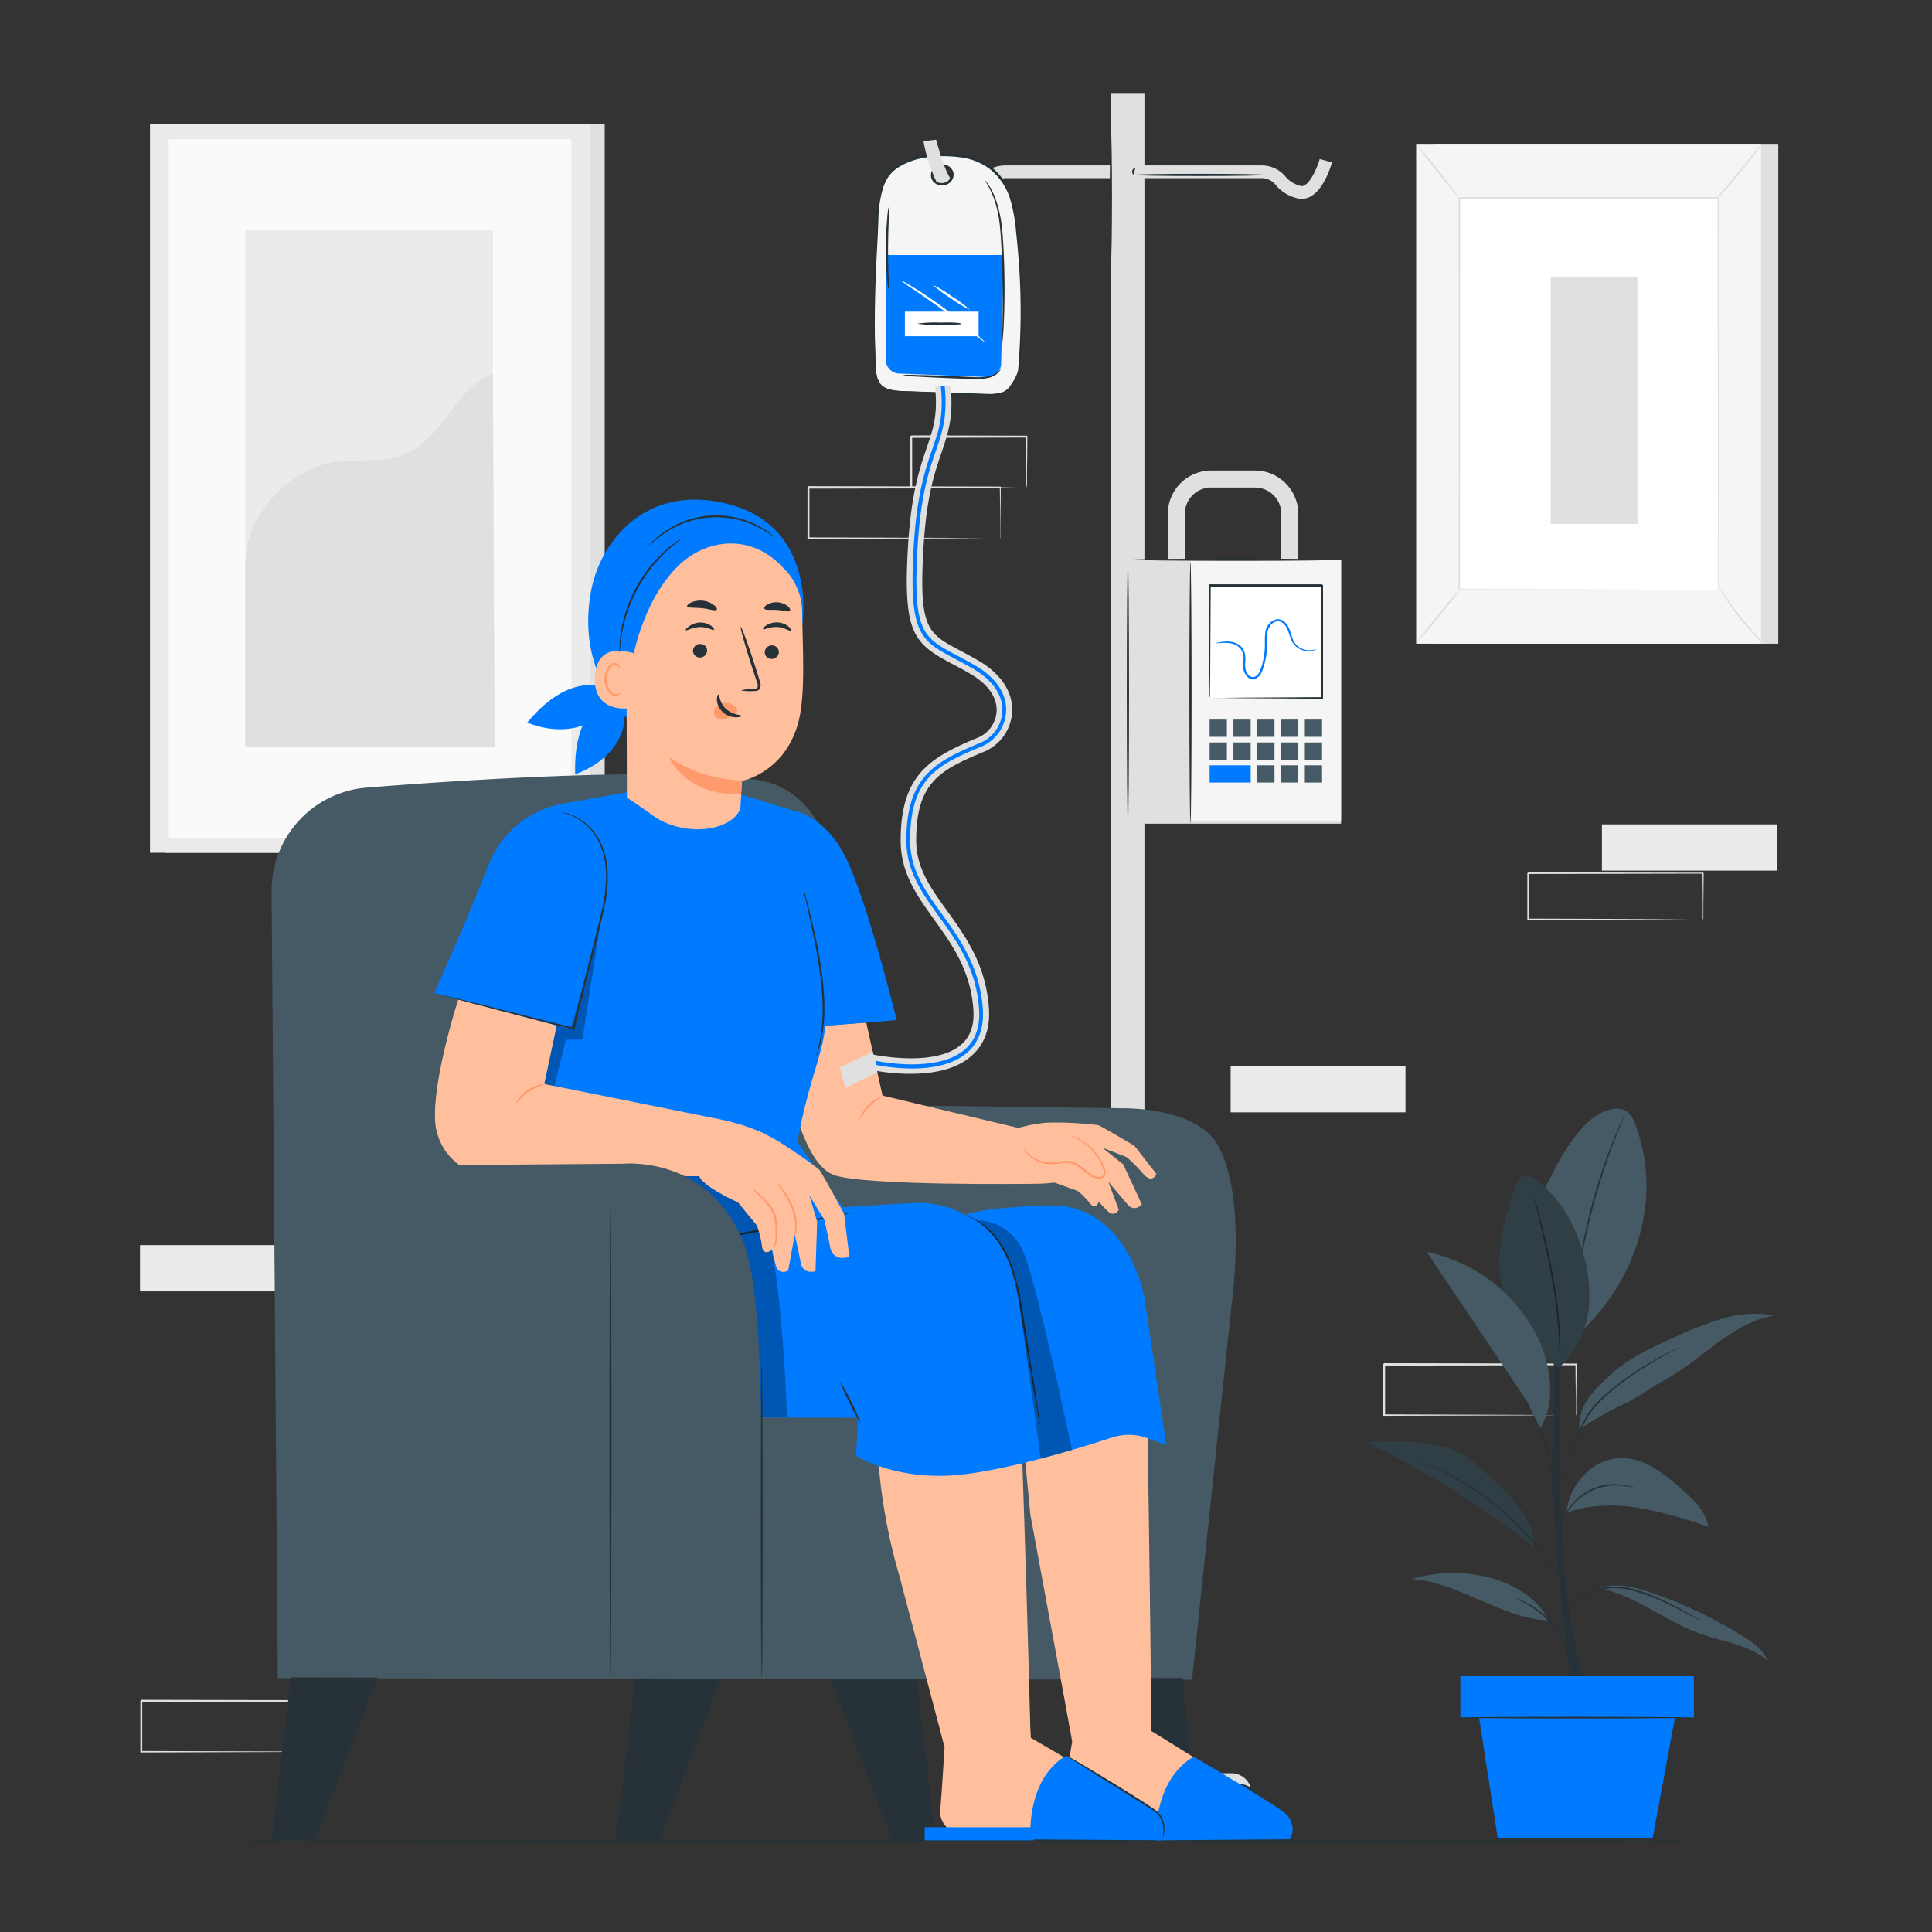 <svg xmlns="http://www.w3.org/2000/svg" viewBox="0 0 500 500"><rect x="0" y="0" width="500" height="500" fill="#333333" stroke="none"/><g id="freepik--background-complete--inject-24"><path d="M407.81,366.31a2.17,2.17,0,0,1,0-.24l0-.67c0-.62,0-1.48,0-2.59,0-2.27-.05-5.53-.08-9.64l.15.15-49.67.1.25-.25h0v6.66c0,2.19,0,4.35,0,6.46l-.25-.25,35.41.12,10.44.07,2.83,0,.74,0h.26s-.07,0-.23,0h-.71l-2.77,0-10.39.07-35.58.11h-.24v-.25c0-2.11,0-4.27,0-6.46v-6.66h0c.51-.51.14-.14.26-.25l49.67.1H408v.15c0,4.15-.07,7.44-.09,9.73,0,1.09,0,2,0,2.56,0,.26,0,.47,0,.64S407.82,366.32,407.81,366.31Z" style="fill:#e0e0e0"></path><path d="M86.17,453.44a1.35,1.35,0,0,1,0-.24c0-.18,0-.4,0-.67,0-.62,0-1.49,0-2.59,0-2.27,0-5.53-.08-9.64l.15.15-49.67.1.25-.25h0v3.34c0,1.11,0,2.22,0,3.31v6.47l-.25-.25,35.4.11,10.45.07,2.83,0h.74l.26,0h-.23l-.71,0-2.77,0-10.39.07-35.58.12h-.24v-.25q0-3.17,0-6.47v-6.65h0l.26-.26,49.67.1h.15v.16c0,4.15-.06,7.44-.08,9.73,0,1.09,0,1.94,0,2.55v.65C86.18,453.37,86.17,453.44,86.17,453.44Z" style="fill:#e0e0e0"></path><path d="M258.84,139.35s0-.09,0-.24l0-.67c0-.62,0-1.48,0-2.59,0-2.27,0-5.53-.09-9.64l.15.15-49.67.1.25-.25h0v13.12l-.25-.25,35.4.11,10.45.08,2.82,0h.74l.26,0s-.07,0-.23,0h-.7l-2.78,0-10.39.07-35.57.12h-.25v-6.71c0-1.1,0-2.21,0-3.32v-3.34h0c.51-.51.15-.14.26-.26l49.67.1H259v.16c0,4.15-.07,7.44-.09,9.73,0,1.09,0,1.94,0,2.55,0,.27,0,.48,0,.65S258.85,139.36,258.84,139.35Z" style="fill:#e0e0e0"></path><path d="M265.58,126.21a1.41,1.41,0,0,1,0-.25c0-.19,0-.42,0-.7,0-.65,0-1.52,0-2.63,0-2.31-.06-5.56-.1-9.56l.18.18-29.85.07c-.22.23.31-.31.26-.25h0v6.75c0,2.19,0,4.33,0,6.37l-.24-.24,21.35.11,6.22.07,1.68,0,.6,0a3.51,3.51,0,0,1-.54,0l-1.63,0-6.16.06-21.52.12h-.24v-.24c0-2,0-4.18,0-6.37v-6.75h0c-.06.05.48-.48.25-.26l29.85.07h.18v.19c0,4-.07,7.34-.1,9.67,0,1.09,0,2,0,2.59S265.59,126.22,265.58,126.21Z" style="fill:#e0e0e0"></path><rect x="36.24" y="322.24" width="45.25" height="11.97" style="fill:#ebebeb"></rect><rect x="318.49" y="275.9" width="45.25" height="11.97" style="fill:#ebebeb"></rect><rect x="42.62" y="32.2" width="113.88" height="188.5" style="fill:#e0e0e0"></rect><rect x="38.83" y="32.2" width="113.88" height="188.5" style="fill:#ebebeb"></rect><rect x="43.68" y="36.02" width="104.18" height="180.86" style="fill:#fafafa"></rect><rect x="63.51" y="59.52" width="64.06" height="133.86" style="fill:#ebebeb"></rect><path d="M63.51,146c-.14-12.5,11.1-24.71,23.48-26.46,5.91-.83,12.18.34,17.7-1.92,9.84-4,13-17.12,22.89-21l.45,96.75H63.51Z" style="fill:#e0e0e0"></path><rect x="370.97" y="37.23" width="89.25" height="129.36" style="fill:#e0e0e0"></rect><rect x="366.5" y="37.23" width="89.25" height="129.36" style="fill:#f5f5f5"></rect><rect x="377.59" y="51.24" width="67.07" height="101.34" style="fill:#fff"></rect><path d="M444.66,152.58s0-.17,0-.49,0-.82,0-1.44c0-1.28,0-3.14,0-5.56,0-4.86,0-11.93-.06-20.88,0-17.87-.07-43.17-.11-73l.22.22-67.06,0h0l.24-.24c0,38.23,0,73.48-.05,101.34l-.19-.19,48.82.1,13.49,0,3.54,0,1.22,0-1.18,0-3.51,0-13.44,0-48.94.1h-.19v-.19c0-27.86,0-63.11,0-101.34V51h.25l67.06,0h.23v.22c0,29.86-.08,55.21-.1,73.12,0,8.92,0,16-.06,20.83,0,2.4,0,4.25,0,5.51,0,.61,0,1.08,0,1.41S444.66,152.58,444.66,152.58Z" style="fill:#e0e0e0"></path><path d="M456,37.23a15.59,15.59,0,0,1-1.59,2.31c-1,1.39-2.51,3.27-4.19,5.31S447,48.7,445.81,50a14.92,14.92,0,0,1-2,2,17.88,17.88,0,0,1,1.7-2.22l4.3-5.22,4.29-5.21A18,18,0,0,1,456,37.23Z" style="fill:#e0e0e0"></path><path d="M445,152.25a83.39,83.39,0,0,0,11.7,14.63" style="fill:#fff"></path><path d="M456.7,166.88a12.91,12.91,0,0,1-2-1.85,63.75,63.75,0,0,1-4.41-5,62.84,62.84,0,0,1-3.88-5.4,13.16,13.16,0,0,1-1.37-2.4,18.9,18.9,0,0,1,1.65,2.21c1,1.38,2.37,3.27,4,5.29s3.15,3.78,4.28,5A19.38,19.38,0,0,1,456.7,166.88Z" style="fill:#e0e0e0"></path><path d="M366.49,166.49q5.85-7.22,11.69-14.42" style="fill:#fff"></path><path d="M378.18,152.07a90.89,90.89,0,0,1-5.66,7.36,92.83,92.83,0,0,1-6,7.06,89.93,89.93,0,0,1,5.66-7.37A86.68,86.68,0,0,1,378.18,152.07Z" style="fill:#e0e0e0"></path><path d="M366.5,37.23A79.4,79.4,0,0,1,372.18,44a77.28,77.28,0,0,1,5.29,7.09,79.49,79.49,0,0,1-5.67-6.79A83.7,83.7,0,0,1,366.5,37.23Z" style="fill:#e0e0e0"></path><rect x="401.31" y="71.82" width="22.46" height="63.77" style="fill:#e0e0e0"></rect><rect x="414.57" y="213.35" width="45.25" height="11.97" style="fill:#ebebeb"></rect><path d="M440.68,237.93a2,2,0,0,1,0-.22l0-.61c0-.56,0-1.35,0-2.36,0-2.06,0-5-.08-8.78l.14.14-45.25.09c.11-.1-.23.23.23-.23h0v12l-.23-.22,32.25.1,9.52.06,2.57,0,.67,0h.24s-.06,0-.21,0h-.64l-2.53,0-9.46.06-32.41.11h-.22v-.23c0-1.92,0-3.89,0-5.89V226h0l.23-.23,45.25.09h.14V226c0,3.78-.06,6.78-.07,8.87,0,1,0,1.77,0,2.32,0,.24,0,.44,0,.59S440.69,237.94,440.68,237.93Z" style="fill:#e0e0e0"></path></g><g id="freepik--Floor--inject-24"><path d="M477.88,476.28c0,.14-102,.26-227.87.26s-227.89-.12-227.89-.26S124.13,476,250,476,477.88,476.13,477.88,476.28Z" style="fill:#263238"></path></g><g id="freepik--Plant--inject-24"><path d="M406.94,438.43s-5.44-37.42-5-59.19,0-46.26,0-46.26h2.51s-1.7,43.21.15,69.27,6.71,36.18,6.71,36.18h-4.35" style="fill:#263238"></path><path d="M423.15,290.88a6.57,6.57,0,0,0-2.28-3.34c-1.6-1-3.68-.59-5.46,0-7.57,2.68-14.29,16.81-17.35,24.24l10.06,33.89C426.27,328.87,429.42,306.77,423.15,290.88Z" style="fill:#455a64"></path><path d="M420.28,288.91a2.12,2.12,0,0,1-.15.44l-.49,1.24c-.44,1.06-1.06,2.62-1.8,4.54-1.48,3.85-3.37,9.23-5.06,15.29s-2.83,11.65-3.55,15.72c-.36,2-.63,3.68-.8,4.82-.08.53-.16,1-.21,1.31a2.85,2.85,0,0,1-.1.45,1.46,1.46,0,0,1,0-.46c0-.35.08-.79.13-1.32.13-1.15.35-2.81.67-4.85A143.5,143.5,0,0,1,417.57,295c.77-1.91,1.43-3.45,1.92-4.5l.57-1.2A2.07,2.07,0,0,1,420.28,288.91Z" style="fill:#263238"></path><path d="M403.64,353.84c-9.42-5.21-15-15-15.5-25.77-.36-7.52,1.95-14.91,4.57-22a2.78,2.78,0,0,1,1.06-1.59,2.7,2.7,0,0,1,2.57.4c6.85,3.9,11,11.34,13.21,18.91a38.18,38.18,0,0,1,1.56,15.55,25.84,25.84,0,0,1-7.47,14.47" style="fill:#455a64"></path><path d="M403.64,353.84a2.71,2.71,0,0,1,0-.45c0-.35,0-.78,0-1.31,0-1.12-.05-2.76-.14-4.77a130.33,130.33,0,0,0-1.75-15.66c-1.05-6.07-2.31-11.51-3.25-15.44-.46-1.92-.84-3.5-1.12-4.65-.11-.52-.21-.94-.29-1.27a2.14,2.14,0,0,1-.07-.45,1.59,1.59,0,0,1,.15.43l.37,1.25c.31,1.08.74,2.66,1.24,4.62,1,3.91,2.33,9.35,3.38,15.44a113.9,113.9,0,0,1,1.63,15.71c.06,2,.06,3.67,0,4.8,0,.52,0,1-.05,1.3A1.66,1.66,0,0,1,403.64,353.84Z" style="fill:#263238"></path><g style="opacity:0.3"><path d="M403.64,353.84c-9.42-5.21-15-15-15.5-25.77-.36-7.52,1.95-14.91,4.57-22a2.78,2.78,0,0,1,1.06-1.59,2.7,2.7,0,0,1,2.57.4c6.85,3.9,11,11.34,13.21,18.91a38.18,38.18,0,0,1,1.56,15.55,25.84,25.84,0,0,1-7.47,14.47"></path></g><path d="M414.28,411.09c9.28,2,16.92,8.58,25.88,11.77,5.92,2.1,12.62,2.85,17.35,7-1.14-2.87-3.83-4.77-6.44-6.41a115.23,115.23,0,0,0-23.45-11.19c-4.21-1.46-8.78-2.67-13.08-1.48" style="fill:#455a64"></path><path d="M400.87,419.36c-11.63-.19-23.86-10.09-35.43-10.68,12.1-3.91,29.44-.71,35.43,10.68" style="fill:#455a64"></path><path d="M405.41,391.48c5.9-2.13,12.38-2.23,18.58-1.27a113.72,113.72,0,0,1,18.14,4.93c-.6-4-3.87-7.06-6.93-9.75a48,48,0,0,0-7.29-5.59,16.2,16.2,0,0,0-8.73-2.47,13.79,13.79,0,0,0-9.64,4.86,16,16,0,0,0-4.13,9.29" style="fill:#455a64"></path><path d="M381.55,378.64c-7.31-6.24-18.39-5.63-28-5.41A227.88,227.88,0,0,1,397,400.3C397.38,393.5,390.79,386.53,381.55,378.64Z" style="fill:#455a64"></path><g style="opacity:0.3"><path d="M381.55,378.64c-7.31-6.24-18.39-5.63-28-5.41A227.88,227.88,0,0,1,397,400.3C397.38,393.5,390.79,386.53,381.55,378.64Z"></path></g><path d="M408.7,370A81.85,81.85,0,0,1,420,363.48c3.85-1.75,7.44-4.53,11.16-6.55,4.82-2.61,9-6.24,13.43-9.48s9.29-6.16,14.7-7a28.77,28.77,0,0,0-13.38.77,87.35,87.35,0,0,0-12.6,4.9c-5.7,2.57-11.51,5.21-16.17,9.38s-8.89,8.29-8.39,14.53" style="fill:#455a64"></path><path d="M439.94,419.36l-.36-.16-1-.53c-.87-.46-2.13-1.15-3.71-1.95-.78-.41-1.65-.84-2.59-1.29s-1.95-.92-3-1.38a43.79,43.79,0,0,0-7.16-2.49,15.37,15.37,0,0,0-7.45-.19,20.28,20.28,0,0,0-3.16.94,16,16,0,0,0-2.55,1.31,16.44,16.44,0,0,0-3.21,2.65c-.67.72-1,1.16-1,1.14a1.33,1.33,0,0,1,.21-.34c.15-.22.38-.53.7-.91a15.06,15.06,0,0,1,3.17-2.79,16,16,0,0,1,2.58-1.38,20.35,20.35,0,0,1,3.2-1,15.51,15.51,0,0,1,7.64.15,42.51,42.51,0,0,1,7.21,2.55c1.08.48,2.09.95,3,1.42s1.8.91,2.57,1.34c1.57.83,2.81,1.56,3.66,2.07l1,.59C439.84,419.26,440,419.34,439.94,419.36Z" style="fill:#263238"></path><path d="M392.2,413.6a2.56,2.56,0,0,1,.72.21,15.88,15.88,0,0,1,1.9.82,23.07,23.07,0,0,1,9.71,9.33,18.2,18.2,0,0,1,.9,1.86,3,3,0,0,1,.24.72c-.07,0-.5-1-1.4-2.43a25.53,25.53,0,0,0-4.19-5.24,26.36,26.36,0,0,0-5.4-4C393.17,414.06,392.17,413.67,392.2,413.6Z" style="fill:#263238"></path><path d="M366.48,378.06a2.72,2.72,0,0,1,.5.15l1.39.49,2.2.81c.86.32,1.79.79,2.84,1.26a66.64,66.64,0,0,1,15.13,9.64,72.88,72.88,0,0,1,7.06,6.95,75.93,75.93,0,0,1,5,6.34c1.32,1.88,2.33,3.45,3,4.53.33.51.59.92.79,1.25a3.11,3.11,0,0,1,.26.44,2.5,2.5,0,0,1-.32-.4c-.21-.27-.5-.67-.86-1.2-.74-1.06-1.78-2.6-3.13-4.45s-3.05-4-5.06-6.26a77.13,77.13,0,0,0-7-6.89,71.06,71.06,0,0,0-15-9.69c-1-.48-2-1-2.81-1.3l-2.17-.88-1.36-.56A3.6,3.6,0,0,1,366.48,378.06Z" style="fill:#263238"></path><path d="M422.85,384.94a3.53,3.53,0,0,1-.93-.12l-1.07-.19c-.41-.08-.9-.09-1.43-.14a14.57,14.57,0,0,0-8,1.58,14.4,14.4,0,0,0-3.64,2.69,17.06,17.06,0,0,0-2.34,2.89,24.81,24.81,0,0,0-1.59,3.05,3.06,3.06,0,0,1,.23-.9,13.29,13.29,0,0,1,1.12-2.3,15.46,15.46,0,0,1,2.31-3,14.15,14.15,0,0,1,11.92-4.29c.53.07,1,.1,1.44.2l1.06.27A5,5,0,0,1,422.85,384.94Z" style="fill:#263238"></path><path d="M434.53,348.71a4.47,4.47,0,0,1-.44.27l-1.3.7c-1.13.61-2.75,1.51-4.72,2.67s-4.28,2.62-6.74,4.38a56,56,0,0,0-7.51,6.3,19.09,19.09,0,0,0-3.08,4c-.76,1.46-1.49,2.87-2.15,4.23a74.46,74.46,0,0,0-3.23,7.35,43.52,43.52,0,0,0-1.57,5.18c-.3,1.24-.41,1.94-.45,1.93a2.47,2.47,0,0,1,.05-.51c0-.34.11-.83.24-1.46a37.42,37.42,0,0,1,1.45-5.24,70.81,70.81,0,0,1,3.16-7.42c.66-1.37,1.39-2.78,2.14-4.25a19,19,0,0,1,3.14-4.08,54.4,54.4,0,0,1,7.59-6.32c2.49-1.75,4.82-3.18,6.81-4.33s3.64-2,4.79-2.55l1.34-.64A1.77,1.77,0,0,1,434.53,348.71Z" style="fill:#263238"></path><path d="M401.94,383.9a4.68,4.68,0,0,1-.23-1c-.14-.72-.31-1.62-.51-2.69a68.76,68.76,0,0,0-5.52-17.08l-1.13-2.49a5.27,5.27,0,0,1-.38-.93,3.94,3.94,0,0,1,.52.86c.31.57.74,1.4,1.26,2.43a58,58,0,0,1,5.54,17.16c.18,1.14.31,2.07.38,2.71A5.81,5.81,0,0,1,401.94,383.9Z" style="fill:#263238"></path><path d="M401.1,357.46a31.76,31.76,0,0,0-3.78-12.55A41.44,41.44,0,0,0,369.24,324l26,38.74,3.36,6.92C400.88,365.87,401.39,361.85,401.1,357.46Z" style="fill:#455a64"></path><rect x="377.94" y="433.8" width="60.44" height="10.71" style="fill:#007BFF"></rect><polygon points="382.45 442.39 387.6 475.62 427.72 475.62 433.87 442.39 382.45 442.39" style="fill:#007BFF"></polygon><path d="M438.34,444.52c0,.12-13.63.22-30.44.22s-30.45-.1-30.45-.22,13.63-.21,30.45-.21S438.34,444.41,438.34,444.52Z" style="fill:#263238"></path></g><g id="freepik--Character--inject-24"><path d="M336.92,51.45l-.48,0A10.33,10.33,0,0,1,330,47.69a4.65,4.65,0,0,0-3.5-1.58H260.26a5.83,5.83,0,0,0-4,1.59c-1.77,1.66-4.5,3.64-7.43,3.64-3.73,0-6.41-3.32-7.41-6.62l3.16-.95c.52,1.71,2.08,4.27,4.25,4.27,1.45,0,3.29-1,5.18-2.74a9.1,9.1,0,0,1,6.24-2.49h66.26a8,8,0,0,1,6,2.69,7.37,7.37,0,0,0,4.29,2.65c1.76.18,3.89-4,4.74-7l3.18.88C344.43,43,342,51.45,336.92,51.45Z" style="fill:#e0e0e0"></path><rect x="287.57" y="24.06" width="8.61" height="434.86" transform="translate(583.75 482.99) rotate(180)" style="fill:#e0e0e0"></rect><path d="M257.25,464.17h66.68a5.25,5.25,0,0,0-5.25-5.25H262.49a5.25,5.25,0,0,0-5.24,5.25Z" style="fill:#e0e0e0"></path><path d="M312.41,469a7.46,7.46,0,1,0,7.45-7.45A7.46,7.46,0,0,0,312.41,469Z" style="fill:#263238"></path><circle cx="257.83" cy="469" r="7.45" transform="translate(-71.64 47.23) rotate(-9.2)" style="fill:#263238"></circle><circle cx="290.59" cy="469.05" r="7.45" transform="translate(-75.12 55.88) rotate(-9.73)" style="fill:#263238"></circle><path d="M293.39,45.27c0-.16,7.6-.29,17-.29s17,.13,17,.29-7.61.29-17,.29S293.39,45.43,293.39,45.27Z" style="fill:#263238"></path><path d="M293.54,45.19c-.09.14-.63-.2-.54-.9s.74-.86.78-.7-.17.42-.21.79S293.65,45.08,293.54,45.19Z" style="fill:#263238"></path><path d="M287.5,67.72c-.16,0-.29-7.53-.29-16.8s.13-16.8.29-16.8.28,7.52.28,16.8S287.65,67.72,287.5,67.72Z" style="fill:#263238"></path><path d="M336,151.05H302.23V133a11.25,11.25,0,0,1,11.23-11.23h11.27A11.25,11.25,0,0,1,336,133Zm-29.33-4.4h24.93V133a6.83,6.83,0,0,0-6.83-6.83H313.46a6.83,6.83,0,0,0-6.83,6.83Z" style="fill:#e0e0e0"></path><rect x="291.91" y="144.85" width="55.16" height="68.31" transform="translate(638.97 358.02) rotate(180)" style="fill:#e0e0e0"></rect><rect x="308.09" y="144.85" width="38.97" height="67.7" transform="translate(655.16 357.4) rotate(180)" style="fill:#f5f5f5"></rect><rect x="313.04" y="151.46" width="29.11" height="29.11" style="fill:#fff"></rect><path d="M313,180.56s0-.16,0-.51,0-.89,0-1.53c0-1.4,0-3.38-.07-5.89,0-5.15-.07-12.44-.12-21.17v-.25H313l29.11,0,.29.29h0v7.83q0,3.85,0,7.52c0,4.89,0,9.5,0,13.73v.25h-.25L321,180.68l-5.88-.06-1.54,0a3.28,3.28,0,0,1-.51,0l.57,0,1.58,0,5.94-.07,21-.13-.25.25c0-4.23,0-8.84,0-13.73q0-3.66,0-7.52v-7.83h0l.28.28-29.11,0,.25-.24c-.05,8.66-.09,15.9-.12,21,0,2.52-.05,4.52-.07,5.94,0,.66,0,1.18,0,1.58A4.38,4.38,0,0,1,313,180.56Z" style="fill:#263238"></path><path d="M292.85,144.85c0-.16,12.11-.28,27-.28s27,.12,27,.28-12.1.29-27,.29S292.85,145,292.85,144.85Z" style="fill:#263238"></path><path d="M291.9,213.16c-.16,0-.29-15.18-.29-33.89s.13-33.9.29-33.9.29,15.17.29,33.9S292.06,213.16,291.9,213.16Z" style="fill:#263238"></path><path d="M308.09,213.16c-.15,0-.28-15.18-.28-33.89s.13-33.9.28-33.9.29,15.17.29,33.9S308.25,213.16,308.09,213.16Z" style="fill:#263238"></path><rect x="337.69" y="186.22" width="4.46" height="4.46" transform="translate(679.84 376.91) rotate(180)" style="fill:#455a64"></rect><rect x="331.53" y="186.22" width="4.47" height="4.46" transform="translate(667.52 376.91) rotate(180)" style="fill:#455a64"></rect><rect x="325.37" y="186.22" width="4.46" height="4.46" transform="translate(655.2 376.91) rotate(180)" style="fill:#455a64"></rect><rect x="319.21" y="186.22" width="4.46" height="4.46" transform="translate(642.88 376.91) rotate(180)" style="fill:#455a64"></rect><rect x="313.04" y="186.22" width="4.46" height="4.46" transform="translate(630.55 376.91) rotate(180)" style="fill:#455a64"></rect><rect x="337.69" y="192.14" width="4.46" height="4.46" transform="translate(679.84 388.75) rotate(180)" style="fill:#455a64"></rect><rect x="331.53" y="192.14" width="4.47" height="4.46" transform="translate(667.52 388.75) rotate(180)" style="fill:#455a64"></rect><rect x="325.37" y="192.14" width="4.46" height="4.46" transform="translate(655.2 388.75) rotate(180)" style="fill:#455a64"></rect><rect x="319.21" y="192.14" width="4.46" height="4.46" transform="translate(642.88 388.75) rotate(180)" style="fill:#455a64"></rect><rect x="313.04" y="192.14" width="4.46" height="4.46" transform="translate(630.55 388.75) rotate(180)" style="fill:#455a64"></rect><rect x="337.69" y="198.06" width="4.46" height="4.46" transform="translate(679.84 400.58) rotate(180)" style="fill:#455a64"></rect><rect x="331.53" y="198.06" width="4.47" height="4.46" transform="translate(667.52 400.58) rotate(180)" style="fill:#455a64"></rect><rect x="325.37" y="198.06" width="4.46" height="4.46" transform="translate(655.2 400.58) rotate(180)" style="fill:#455a64"></rect><rect x="313.04" y="198.06" width="10.63" height="4.46" transform="translate(636.72 400.58) rotate(180)" style="fill:#007BFF"></rect><path d="M314.5,166.49a1.55,1.55,0,0,1,.48-.14c.32-.07.78-.17,1.4-.25a7.76,7.76,0,0,1,2.26,0,4.66,4.66,0,0,1,2.69,1.36,3.5,3.5,0,0,1,.83,1.61,7.59,7.59,0,0,1,.13,1.91,11.39,11.39,0,0,0,0,1.94,3.52,3.52,0,0,0,.81,1.76,1.47,1.47,0,0,0,1.72.42,3,3,0,0,0,1.31-1.59,19.28,19.28,0,0,0,1.11-4.65c.22-1.64,0-3.24.19-4.88a4,4,0,0,1,2.73-3.67,2.54,2.54,0,0,1,2.19.55,4.65,4.65,0,0,1,1.24,1.69c.53,1.23.71,2.42,1.21,3.35a4.32,4.32,0,0,0,2,1.92,5,5,0,0,0,2.1.47,6.9,6.9,0,0,0,1.84-.33,1.5,1.5,0,0,1-.43.24,4,4,0,0,1-1.4.31,4.86,4.86,0,0,1-2.24-.4,4.61,4.61,0,0,1-2.24-2c-.56-1-.78-2.22-1.29-3.35a4.35,4.35,0,0,0-1.12-1.5,2,2,0,0,0-1.76-.43,2.86,2.86,0,0,0-1.6,1.18,4.51,4.51,0,0,0-.7,2.05c-.15,1.5.06,3.18-.17,4.87a19,19,0,0,1-1.17,4.81,3.45,3.45,0,0,1-1.6,1.87,2,2,0,0,1-2.32-.56,3.86,3.86,0,0,1-.92-2,10.75,10.75,0,0,1,0-2,4.25,4.25,0,0,0-.79-3.23,4.42,4.42,0,0,0-2.45-1.32,8.83,8.83,0,0,0-2.18-.1C315.19,166.42,314.51,166.53,314.5,166.49Z" style="fill:#007BFF"></path><path d="M226.71,95.5a6.42,6.42,0,0,0,1.2,3.93c1.34,1.53,3.77,1.73,5.92,1.81l21.31.79c2.11.08,4.52,0,5.91-1.4,1-1,2.62-3.73,2.74-5.11A179,179,0,0,0,263,57.78c-.44-3.74-1.15-7.56-3.33-10.74s-4.94-5.53-10.29-6.6c-10-1.49-18.37,1.25-20.56,6.63-1.95,4.76-1.64,9.22-1.91,14.3A283.71,283.71,0,0,0,226.71,95.5Zm14.78-51.9a2.45,2.45,0,0,1,2.26-.94h0a2.76,2.76,0,0,1,2.67,2,2.53,2.53,0,0,1-1.51,2.81,3,3,0,0,1-3.34-.69A2.67,2.67,0,0,1,241.49,43.6Z" style="fill:#f5f5f5"></path><path d="M226.71,95.5a6.42,6.42,0,0,0,1.2,3.93c1.34,1.53,3.77,1.73,5.92,1.81l21.31.79c2.11.08,4.52,0,5.91-1.4,1-1,2.62-3.73,2.74-5.11A179,179,0,0,0,263,57.78c-.44-3.74-1.15-7.56-3.33-10.74s-4.94-5.53-10.29-6.6c-10-1.49-18.37,1.25-20.56,6.63-1.95,4.76-1.64,9.22-1.91,14.3A283.71,283.71,0,0,0,226.71,95.5Zm14.78-51.9a2.45,2.45,0,0,1,2.26-.94h0a2.76,2.76,0,0,1,2.67,2,2.53,2.53,0,0,1-1.51,2.81,3,3,0,0,1-3.34-.69A2.67,2.67,0,0,1,241.49,43.6Z" style="fill:none"></path><path d="M241.49,43.6s-.06.23-.17.63a2.81,2.81,0,0,0,0,1.64,2.33,2.33,0,0,0,1.78,1.44,2.55,2.55,0,0,0,2.61-.85,2,2,0,0,0,.08-2.55,2.72,2.72,0,0,0-2-1h-.05a2.67,2.67,0,0,0-1.67.35c-.37.21-.5.42-.54.4s0-.29.41-.59a2.6,2.6,0,0,1,1.9-.55h-.05a3.07,3.07,0,0,1,2.44,1.13,2.43,2.43,0,0,1,.56,1.57,2.7,2.7,0,0,1-.6,1.66,3.05,3.05,0,0,1-3.18,1,2.7,2.7,0,0,1-2-1.83,2.8,2.8,0,0,1,.18-1.84C241.29,43.76,241.46,43.58,241.49,43.6Z" style="fill:#263238"></path><path d="M226.71,95.5a2.9,2.9,0,0,1-.06-.46c0-.33-.06-.77-.11-1.34-.09-1.18-.19-2.92-.28-5.17-.18-4.49-.2-11,.1-19,.13-4,.42-8.4.53-13.12a31.1,31.1,0,0,1,1-7.29,12.57,12.57,0,0,1,1.52-3.58,10,10,0,0,1,2.88-2.78A18.82,18.82,0,0,1,240,40.05a32.2,32.2,0,0,1,8.55,0,16.43,16.43,0,0,1,8.2,3.33,16.78,16.78,0,0,1,5.12,7.53,41.47,41.47,0,0,1,1.65,9q.48,4.46.77,8.79c.38,5.78.48,11.36.31,16.68q-.13,4-.41,7.76c-.05.62-.1,1.25-.15,1.86a5.5,5.5,0,0,1-.4,1.87,15.42,15.42,0,0,1-1.81,3.17,5.44,5.44,0,0,1-1.28,1.3,5.2,5.2,0,0,1-1.65.7,13.18,13.18,0,0,1-3.4.26l-6.29-.25-10.83-.45-4.44-.19a15.64,15.64,0,0,1-3.73-.47,4.77,4.77,0,0,1-2.54-1.58,4.7,4.7,0,0,1-.84-2,8.7,8.7,0,0,1-.16-1.8,2.62,2.62,0,0,1,.06.45c0,.3.09.75.21,1.32a4.65,4.65,0,0,0,.87,2,4.54,4.54,0,0,0,2.46,1.48,15.74,15.74,0,0,0,3.68.41l4.44.15,10.83.36,6.3.21a12.43,12.43,0,0,0,3.27-.26,4.16,4.16,0,0,0,2.66-1.84,14.93,14.93,0,0,0,1.74-3.07,4.77,4.77,0,0,0,.36-1.73c.05-.61.09-1.24.14-1.86q.27-3.76.38-7.74c.16-5.3.05-10.87-.33-16.62q-.3-4.32-.78-8.77a41.81,41.81,0,0,0-1.62-8.84,16.22,16.22,0,0,0-4.95-7.28,15.86,15.86,0,0,0-7.92-3.22,31.5,31.5,0,0,0-8.4,0,18.53,18.53,0,0,0-7.54,2.58,9.72,9.72,0,0,0-2.74,2.64,12.11,12.11,0,0,0-1.46,3.43,30.83,30.83,0,0,0-1,7.17c-.13,4.71-.45,9.11-.6,13.12-.35,8-.39,14.51-.28,19,.05,2.24.13,4,.18,5.16,0,.57,0,1,.05,1.35A2.69,2.69,0,0,1,226.71,95.5Z" style="fill:#263238"></path><path d="M232.82,96.68l22.39.89a3.61,3.61,0,0,0,3.87-3.18L259.76,66H229.27V93.29A3.54,3.54,0,0,0,232.82,96.68Z" style="fill:#007BFF"></path><path d="M254.77,46.5s.12.1.31.32a10.73,10.73,0,0,1,.76,1,18.49,18.49,0,0,1,2,4.19,31.66,31.66,0,0,1,1.44,6.76c.3,2.59.43,5.44.55,8.43.23,6,.16,11.4,0,15.32-.08,2-.18,3.54-.27,4.63a12.27,12.27,0,0,1-.19,1.7,9.54,9.54,0,0,1,0-1.71c0-1.19.06-2.75.09-4.63.06-3.92.07-9.33-.16-15.29-.12-3-.23-5.83-.5-8.39a33.63,33.63,0,0,0-1.3-6.69A24.86,24.86,0,0,0,254.77,46.5Z" style="fill:#263238"></path><path d="M230,75a15.74,15.74,0,0,1-.44-3.18c-.17-2-.31-4.72-.3-7.74s.18-5.77.37-7.75a14.88,14.88,0,0,1,.47-3.17,21.2,21.2,0,0,1-.07,3.2c-.08,2-.18,4.7-.2,7.72s.06,5.74.13,7.71A21.61,21.61,0,0,1,230,75Z" style="fill:#263238"></path><path d="M233.56,97.07a25.56,25.56,0,0,1,3.83,0c2.36,0,5.62.14,9.23.28l5.07.22a15.52,15.52,0,0,0,4.08-.17,5.72,5.72,0,0,0,2.44-1.13c.5-.41.69-.73.73-.7s-.1.37-.58.86a5.42,5.42,0,0,1-2.5,1.36,14.47,14.47,0,0,1-4.19.3l-5.08-.18c-3.6-.14-6.86-.3-9.22-.44A24.63,24.63,0,0,1,233.56,97.07Z" style="fill:#263238"></path><rect x="234.18" y="80.65" width="19.08" height="6.37" transform="translate(487.44 167.67) rotate(180)" style="fill:#fff"></rect><path d="M237.34,83.77a33.93,33.93,0,0,1,6.2-.28,34,34,0,0,1,6.2.28,34,34,0,0,1-6.2.28A33.93,33.93,0,0,1,237.34,83.77Z" style="fill:#263238"></path><path d="M233.12,72.56a4.33,4.33,0,0,1,1,.47c.6.33,1.45.84,2.5,1.48,2.08,1.29,4.9,3.16,7.91,5.37s5.64,4.36,7.49,6c.93.8,1.66,1.47,2.16,1.94a4.15,4.15,0,0,1,.73.78,33.17,33.17,0,0,1-3.15-2.41c-1.91-1.52-4.56-3.6-7.56-5.81s-5.78-4.12-7.8-5.49A32.52,32.52,0,0,1,233.12,72.56Z" style="fill:#fff"></path><path d="M241.43,73.72a29.72,29.72,0,0,1,4.93,3A29.52,29.52,0,0,1,251,80.19a29.72,29.72,0,0,1-4.93-3A29.52,29.52,0,0,1,241.43,73.72Z" style="fill:#fff"></path><path d="M242.46,47.1A38.36,38.36,0,0,1,239,36.53l3.26-.38s2.05,7.73,3.63,9.89Z" style="fill:#e0e0e0"></path><path d="M237.16,434.1l5,41.84-11.31.11-16.07-41.91Z" style="fill:#263238"></path><path d="M70.29,230.66A26.77,26.77,0,0,1,95,203.82c29.28-2.31,76.88-5.22,100.56-2.06a21.21,21.21,0,0,1,17.94,16.49L228.25,286l62.31.82s19.39-.44,24.83,9.89c5.58,10.6,4.73,28.8,3.57,39-.77,6.78-10.46,99-10.46,99L71.9,434.3Z" style="fill:#455a64"></path><path d="M186.51,434.46l-15.85,42-11.31-.11,5-42Z" style="fill:#263238"></path><polygon points="306.17 434.26 309.85 474.81 298.54 474.7 284.38 434.21 306.17 434.26" style="fill:#263238"></polygon><path d="M97.66,434.14,81.6,476.28l-11.31-.11,5-42.07Z" style="fill:#263238"></path><path d="M235.6,277.9a51.91,51.91,0,0,1-10.44-1.07l.86-3.9c.16,0,15.83,3.4,22.74-2.59,2.42-2.1,3.45-5.12,3.14-9.23-.76-10.05-5.49-16.62-10.06-23s-8.75-12.16-8.75-20.57c0-17.14,7.63-21.53,20.17-26.71a7.91,7.91,0,0,0,4.65-6.62c.25-3.63-2.16-7.12-6.8-9.83-1.7-1-3.27-1.83-4.66-2.56-10-5.29-12.83-7.84-11.44-30.69.82-13.56,3.05-20.06,4.84-25.29,1.67-4.84,2.87-8.34,2.16-15.74l4-.38c.79,8.26-.6,12.3-2.35,17.42s-3.85,11.21-4.64,24.23c-1.29,21.3,1,22.49,9.32,26.92,1.43.75,3,1.6,4.81,2.63,8.12,4.75,9,10.54,8.77,13.57a11.88,11.88,0,0,1-7.11,10c-11.62,4.8-17.69,8-17.7,23,0,7.12,3.71,12.27,8,18.23,4.67,6.49,10,13.84,10.81,25,.4,5.38-1.11,9.61-4.52,12.55C247.22,277,241,277.9,235.6,277.9Z" style="fill:#e0e0e0"></path><path d="M236,276.53a49.21,49.21,0,0,1-9.61-1l.22-1c.16,0,15.77,3.42,23.07-2.91,2.8-2.42,4.05-6,3.69-10.66-.79-10.47-5.64-17.22-10.34-23.74-4.35-6-8.46-11.76-8.46-19.69,0-16.54,7.32-20.39,19.24-25.32a9.38,9.38,0,0,0,5.58-7.91c.29-4.23-2.39-8.22-7.55-11.23-1.72-1-3.31-1.84-4.7-2.58-9-4.77-12-6.37-10.66-29.28.81-13.36,3-19.75,4.77-24.89s3-8.65,2.23-16.37l1-.1c.77,7.94-.57,11.85-2.27,16.79s-3.92,11.41-4.72,24.63c-1.35,22.26,1.31,23.67,10.12,28.33,1.41.75,3,1.59,4.75,2.61,7.42,4.33,8.22,9.48,8,12.16a10.38,10.38,0,0,1-6.19,8.76c-11.89,4.91-18.62,8.47-18.63,24.4,0,7.61,4,13.19,8.28,19.11,4.55,6.32,9.71,13.49,10.52,24.24.38,5-1,8.86-4,11.5C246.58,275.69,240.9,276.53,236,276.53Z" style="fill:#007BFF"></path><path d="M192.72,368.77c0,.12,6.65-2,14.75-4.69s14.65-5,14.61-5.12-6.64,2-14.75,4.68S192.68,368.65,192.72,368.77Z" style="fill:#455a64"></path><path d="M164.34,328.43l24.88-3.38s47.73-7.32,74-10.57a64.62,64.62,0,0,1,16.12,0c9.64,1.93,15.77,18.31,17.05,32.93C297,354.75,298,448,298,448l-21-.06L266.66,392l-3.46-35.89L223,366.35l-52.61-.18C163.91,361.08,164.34,328.43,164.34,328.43Z" style="fill:#ffbf9d"></path><path d="M263.22,341.79a6.35,6.35,0,0,0,0,1.35c0,.86.16,2.11.33,3.65.33,3.07.89,7.31,1.56,12s1.34,8.9,1.85,11.94c.26,1.53.48,2.76.65,3.61a7.5,7.5,0,0,0,.31,1.31,8.15,8.15,0,0,0-.13-1.34c-.13-.94-.3-2.16-.5-3.63-.45-3.14-1.05-7.33-1.71-12s-1.25-8.81-1.7-11.95c-.19-1.47-.35-2.69-.48-3.63A7.46,7.46,0,0,0,263.22,341.79Z" style="fill:#455a64"></path><path d="M257,345.71a4.62,4.62,0,0,0,.48,1.75,14.12,14.12,0,0,0,2.27,3.77,13.74,13.74,0,0,0,3.31,2.89,5,5,0,0,0,1.65.78,19,19,0,0,1-7.71-9.19Z" style="fill:#455a64"></path><path d="M274.25,431.92l3.22,18.82-1.38,8.38-.43,9.53a5.3,5.3,0,0,0,4.92,5.63l50.24,1.43a1.81,1.81,0,0,0,1.69-1c.73-1.53,1.51-4.37-1.45-6.18C327.56,466.35,298,448,298,448l-.42-17.24Z" style="fill:#ffbf9d"></path><path d="M299.13,476.28s-.88-14.66,9.1-21.23l.83-.33s22.38,13,24,15c2.82,3.45.73,6.29.73,6.29Z" style="fill:#007BFF"></path><rect x="272.24" y="473.18" width="28.21" height="1.97" style="fill:#007BFF"></rect><path d="M204.51,282.58S208.11,301,215.58,304s51.78,2.37,51.78,2.37l1.92-13.08-40.88-9.76-4.21-18.87-21.54,1.49Z" style="fill:#ffbf9d"></path><path d="M260.39,292.89a46.07,46.07,0,0,1,9.08-2.2c4.7-.58,14.07.35,14.73.5s9.39,5.34,9.39,5.34l5.68,7.28s-1,2.69-3.38,0a45.45,45.45,0,0,0-4.31-4.34l-6.3-2.46,5.41,4.33,4.83,10.39s-1.89,2.09-3.69,0-5-5.9-5-5.9l2.73,7.28s-1.2,1.9-2.73.47a28.83,28.83,0,0,1-2.45-2.58s-.82,2.33-2.28.45a20.55,20.55,0,0,0-3.18-3.22l-6-2.17s-6.43.81-9.33-.22S260.39,292.89,260.39,292.89Z" style="fill:#ffbf9d"></path><path d="M222.3,290.28a9,9,0,0,1,6.59-6.69,14.08,14.08,0,0,0-6.59,6.69Z" style="fill:#ff9a6c"></path><path d="M264.67,296.82a8.19,8.19,0,0,0,7.38,4.28c1.66-.06,3.32-.63,4.95-.29,2.26.47,3.79,2.55,5.82,3.65.93.5,2.3.68,2.87-.22a2.3,2.3,0,0,0-.08-2,14.52,14.52,0,0,0-9-8.46" style="fill:#ffbf9d"></path><path d="M276.64,293.74s.14,0,.39.08a9.31,9.31,0,0,1,1.07.37,13.72,13.72,0,0,1,3.58,2.19,14.49,14.49,0,0,1,3.81,4.92,7.44,7.44,0,0,1,.62,1.74,2.18,2.18,0,0,1-.06,1,1.55,1.55,0,0,1-.72.83,2.66,2.66,0,0,1-2.09,0,7.32,7.32,0,0,1-1.78-1,28,28,0,0,0-3.12-2.3A5.33,5.33,0,0,0,275,301a25.7,25.7,0,0,1-3.31.32,8.18,8.18,0,0,1-2.87-.63,8,8,0,0,1-3.33-2.54,5.85,5.85,0,0,1-.62-1c-.12-.24-.17-.36-.15-.37s.29.46.92,1.2a8.37,8.37,0,0,0,3.32,2.33,7.81,7.81,0,0,0,2.74.53,23.7,23.7,0,0,0,3.25-.36,7.54,7.54,0,0,1,1.84,0,5.74,5.74,0,0,1,1.84.63,26.54,26.54,0,0,1,3.19,2.33,7.09,7.09,0,0,0,1.64,1,2.18,2.18,0,0,0,1.68,0,1.19,1.19,0,0,0,.53-1.34,7.08,7.08,0,0,0-.56-1.62,14.67,14.67,0,0,0-3.62-4.84A18,18,0,0,0,276.64,293.74Z" style="fill:#ff9a6c"></path><polygon points="217.37 276.21 225.88 272.2 227.06 277.5 218.76 281.53 217.37 276.21" style="fill:#e0e0e0"></polygon><path d="M137.5,328.22,157.06,322s50.18-5.07,76.43-8.32a44.75,44.75,0,0,1,14.27.35c9.64,1.93,12.88,13.51,14.54,20.7s4.41,115.05,4.41,115.05l-22.49,1.5-11.43-43.33a145.65,145.65,0,0,1-5.51-30.43l-1.23-17.08-33.58,6.52-47.53-.36C138.44,361.48,137.5,328.22,137.5,328.22Z" style="fill:#ffbf9d"></path><path d="M223.68,343.49a8.6,8.6,0,0,0,0,1.34c.06.87.17,2.12.33,3.66.34,3.07.89,7.31,1.56,12s1.34,8.89,1.86,11.94c.25,1.53.48,2.76.64,3.61a7.84,7.84,0,0,0,.31,1.31,6,6,0,0,0-.13-1.34c-.13-.94-.29-2.16-.49-3.63-.45-3.14-1.05-7.33-1.72-12s-1.25-8.81-1.69-11.95c-.2-1.47-.36-2.69-.48-3.63A7.93,7.93,0,0,0,223.68,343.49Z" style="fill:#455a64"></path><path d="M217.44,347.41a5.16,5.16,0,0,0,.48,1.75,14.14,14.14,0,0,0,5.59,6.66,5,5,0,0,0,1.64.78,19.13,19.13,0,0,1-7.71-9.19Z" style="fill:#455a64"></path><path d="M240.08,431.44l4.37,20.88-.67,10.32-.44,6a5.3,5.3,0,0,0,4.92,5.63l50.12,1.07a3.09,3.09,0,0,0,2.16-1.48c.73-1.54,1.15-3.56-1.8-5.37-3.5-2.15-32-18.76-32-18.76l-.94-19.13Z" style="fill:#ffbf9d"></path><path d="M266.71,476.05s-1.39-14.73,8.59-21.3l.83-.34s22.39,13,24,15a6.3,6.3,0,0,1,.95,6.85Z" style="fill:#007BFF"></path><rect x="239.31" y="472.88" width="28.21" height="3.4" style="fill:#007BFF"></rect><path d="M300.85,475.72s.09-.49.19-1.35a6.58,6.58,0,0,0-.55-3.54,5.33,5.33,0,0,0-1.55-1.91c-.71-.54-1.57-1.05-2.44-1.61l-5.73-3.57-10.4-6.51-3.13-2a6.06,6.06,0,0,1-1.11-.8,7.25,7.25,0,0,1,1.21.63l3.22,1.87c2.7,1.61,6.41,3.86,10.48,6.39,2,1.26,4,2.48,5.72,3.61.87.57,1.7,1.09,2.45,1.68a5.84,5.84,0,0,1,1.62,2.08,6.48,6.48,0,0,1,.41,3.73,6.62,6.62,0,0,1-.25,1C300.92,475.61,300.87,475.72,300.85,475.72Z" style="fill:#263238"></path><path d="M219.21,314.08l-12.84-18.6c2.59-14,5.3-19.66,6.72-26.61,3.83-19.42-4-40.91-4-40.91l-3.86-18.19-16.25-5-22.39-.52-21.48,3.84-6.53,77.39c-4.23,24.39-.92,39-1.09,42.69Z" style="fill:#007BFF"></path><path d="M142.93,366.83l79.12.06-.48,9.86s10.88,7,28.34,4.75c12.87-1.63,29.85-6.84,37.9-9.48a14,14,0,0,1,9.29.22l4.73,1.79-5.69-38.35s-4.37-24.52-25-23.71S250,314.54,250,314.54a24.54,24.54,0,0,0-12.82-3.22c-7.49.2-99.88,6.52-99.88,6.52C136.88,337.52,136.77,354.77,142.93,366.83Z" style="fill:#007BFF"></path><path d="M221.08,313.72c0,.14-9.54,2.1-21.36,4.37s-21.42,4-21.45,3.87,9.53-2.1,21.36-4.38S221.05,313.58,221.08,313.72Z" style="fill:#263238"></path><path d="M269.15,368.83a2.32,2.32,0,0,1-.15-.59c-.08-.45-.19-1-.33-1.73-.27-1.56-.65-3.72-1.11-6.35-.91-5.43-2.14-12.82-3.49-21a65.67,65.67,0,0,0-2.62-11.36,25.38,25.38,0,0,0-4.61-8.23,17.93,17.93,0,0,0-4.89-4.06c-1.33-.73-2.14-1-2.12-1a2.32,2.32,0,0,1,.59.17,10.33,10.33,0,0,1,1.62.69,17.24,17.24,0,0,1,5.08,4,25.21,25.21,0,0,1,4.78,8.31,62.83,62.83,0,0,1,2.68,11.43c1.3,8.18,2.47,15.58,3.34,21,.39,2.65.72,4.81.95,6.38.1.71.17,1.29.24,1.74A2.8,2.8,0,0,1,269.15,368.83Z" style="fill:#263238"></path><path d="M205.24,209.77s7.91.91,13.52,11.93S232.08,264,232.08,264l-28.39,2.28Z" style="fill:#007BFF"></path><path d="M211.11,273.53a50.52,50.52,0,0,0,1.41-6.21,45.73,45.73,0,0,0,.38-6.89,79.9,79.9,0,0,0-.67-8.44c-.81-6-2-11.3-2.85-15.16-.41-1.87-.75-3.41-1-4.58a9.6,9.6,0,0,1-.3-1.69,11.27,11.27,0,0,1,.49,1.64c.29,1.07.69,2.62,1.16,4.54a144.07,144.07,0,0,1,3,15.18,73.14,73.14,0,0,1,.63,8.5,40.75,40.75,0,0,1-.5,7c-.08.48-.16.95-.23,1.39s-.22.84-.31,1.23a15,15,0,0,1-.58,1.94A11.06,11.06,0,0,1,211.11,273.53Z" style="fill:#263238"></path><path d="M217.33,357.31a72.74,72.74,0,0,1,5.5,11.15,38.91,38.91,0,0,1-3-5.46A37.05,37.05,0,0,1,217.33,357.31Z" style="fill:#263238"></path><path d="M203.69,366.83s-1.25-36.16-5.11-47.68-23.35-18.37-23.35-18.37l-8.18,4.09,21.06,61.88Z" style="opacity:0.3"></path><path d="M252.72,315.83a13.05,13.05,0,0,1,12,7.89c3.67,8.24,12.72,51.53,12.72,51.53l-8.11,2.25-5.82-41.95A26.75,26.75,0,0,0,252.72,315.83Z" style="opacity:0.3"></path><polygon points="143.34 281.53 146.47 269.05 150.72 269.05 155.25 239.82 144.8 260.68 140.2 281.53 143.34 281.53" style="opacity:0.3"></polygon><path d="M146.11,208s-14,1.09-19.92,16.44c-5,13.06-13.84,32.61-13.84,32.61l35.24,9.34s7.35-23.66,10-37.71C160,216.44,147.43,209.29,146.11,208Z" style="fill:#007BFF"></path><path d="M118.6,258.67s-6.44,19.86-6,30.93c0,.11,0,.22,0,.33a15.22,15.22,0,0,0,15.26,14.47h61.08l-2.7-14.74-45.38-9.13,3.22-15.12Z" style="fill:#ffbf9d"></path><path d="M133.34,285.8a9.44,9.44,0,0,1,8-5.34,22.14,22.14,0,0,0-4.43,2A21.93,21.93,0,0,0,133.34,285.8Z" style="fill:#ff9a6c"></path><path d="M186.21,289.66A55.5,55.5,0,0,1,197,293c5.25,2.32,14.42,9.14,15,9.7s6.44,11.42,6.44,11.42l1.37,11.11s-4.18,1.68-5-2.64-1.49-6.94-1.49-6.94l-3.84-6.25,2,6.78L211.05,329s-3.27,1-3.85-2.3-1.53-7.11-1.53-7.11l-1.7,9.27s-2.43,1.23-3.13-1.21a36.72,36.72,0,0,1-1-4.22s-2.3,1.92-2.65-.95a25.25,25.25,0,0,0-1.3-5.33l-4.93-6s-7.2-3.16-9.58-6S186.21,289.66,186.21,289.66Z" style="fill:#ffbf9d"></path><path d="M194.73,307.64a11,11,0,0,1,2.14,1.66,22,22,0,0,1,2.07,2.11,9.26,9.26,0,0,1,1.84,3.17,16.73,16.73,0,0,1,.2,6.58,9,9,0,0,1-.58,1.92c-.19.43-.34.65-.37.64s.37-1,.58-2.61a18.91,18.91,0,0,0-.33-6.38,9.47,9.47,0,0,0-1.71-3c-.68-.84-1.37-1.55-1.95-2.14A20.15,20.15,0,0,1,194.73,307.64Z" style="fill:#ff9a6c"></path><path d="M201.16,306.13a7.86,7.86,0,0,1,1.47,1.66,20.38,20.38,0,0,1,2.65,4.65,13.38,13.38,0,0,1,.79,2.86,10.27,10.27,0,0,1,.09,2.43,5.32,5.32,0,0,1-.54,2.15c-.1,0,.13-.84.17-2.17a11.87,11.87,0,0,0-.19-2.33,16.12,16.12,0,0,0-.8-2.75,27.12,27.12,0,0,0-2.47-4.63A12.23,12.23,0,0,1,201.16,306.13Z" style="fill:#ff9a6c"></path><path d="M112.35,257a6.45,6.45,0,0,1,.71.14l2,.48,7.55,1.85L148.52,266l-.31.19c.81-4,1.9-8.12,3-12.43,1.68-6.7,3.37-13.07,4.71-18.9a37.22,37.22,0,0,0,.94-8.37,21.46,21.46,0,0,0-1.28-7.19,14.7,14.7,0,0,0-6.81-7.84,13.35,13.35,0,0,0-3.71-1.19h.26c.17,0,.43,0,.76.09a11,11,0,0,1,2.78.91,14.69,14.69,0,0,1,7.06,7.89,21.14,21.14,0,0,1,1.37,7.31,37.6,37.6,0,0,1-.9,8.49c-1.32,5.85-3,12.21-4.68,18.92-1.07,4.3-2.17,8.48-3,12.4l0,.26-.26-.07-25.83-6.71-7.51-2-2-.56A4.24,4.24,0,0,1,112.35,257Z" style="fill:#263238"></path><path d="M159.11,178.55c-9.05-3.74-16.68,1.22-22.68,8.46,8.5,3.43,19.34,2.3,22.68-8.46Z" style="fill:#007BFF"></path><path d="M160.22,179c-9.25,3.21-11.66,12-11.36,21.38,8.64-3.07,16-11.11,11.36-21.38Z" style="fill:#007BFF"></path><path d="M207.64,161.47s4.15-25.42-19.81-31.18c-12.47-3-21.71,1.27-27.27,7.42-6,6.61-8.33,14.41-8.33,23.45A36,36,0,0,0,163,186.57Z" style="fill:#007BFF"></path><path d="M191.6,209.34c.32-5.18.43-7.3.43-7.25s11.9-2.3,14.88-16.45c1.48-7,.83-17.65.7-27.19-.11-8.58-7.47-20.23-18.07-20.22l-4.71-.52-18,7.25a5,5,0,0,0-4.74,4.86l.15,56.57,5.68,3.87c7.64,6.42,20.91,5.44,23.68-.92Z" style="fill:#ffbf9d"></path><path d="M201.57,168.77a1.84,1.84,0,0,1-1.86,1.76,1.75,1.75,0,0,1-1.8-1.74,1.83,1.83,0,0,1,1.85-1.76A1.76,1.76,0,0,1,201.57,168.77Z" style="fill:#263238"></path><path d="M183,168.4a1.83,1.83,0,0,1-1.85,1.76,1.77,1.77,0,0,1-1.81-1.75,1.84,1.84,0,0,1,1.86-1.75A1.74,1.74,0,0,1,183,168.4Z" style="fill:#263238"></path><path d="M204.73,163.27c-.24.23-1.57-.87-3.54-1s-3.46.82-3.66.56.15-.53.8-1a5,5,0,0,1,2.95-.75,4.8,4.8,0,0,1,2.8,1.06C204.67,162.73,204.85,163.17,204.73,163.27Z" style="fill:#263238"></path><path d="M184.79,163c-.23.25-1.63-.76-3.6-.72s-3.4,1-3.62.82.12-.54.74-1a5.05,5.05,0,0,1,2.89-1,4.87,4.87,0,0,1,2.87.87C184.68,162.49,184.9,162.91,184.79,163Z" style="fill:#263238"></path><path d="M191.78,178.67a13.22,13.22,0,0,1,3.23-.41c.5,0,1-.11,1.08-.44a2.5,2.5,0,0,0-.26-1.51l-1.29-3.9c-1.79-5.55-3.06-10.11-2.84-10.18s1.86,4.37,3.65,9.93c.43,1.36.84,2.67,1.23,3.92a2.87,2.87,0,0,1,.16,2,1.25,1.25,0,0,1-.86.7,3.38,3.38,0,0,1-.86.07A12.16,12.16,0,0,1,191.78,178.67Z" style="fill:#263238"></path><path d="M192,202A36.3,36.3,0,0,1,173.13,196s4.3,10.11,18.65,9.49Z" style="fill:#ff9a6c"></path><path d="M190.71,183.38a3.54,3.54,0,0,0-3.11-1.48,3.25,3.25,0,0,0-2.3,1.09,2,2,0,0,0-.27,2.33,2.36,2.36,0,0,0,2.54.79,7.42,7.42,0,0,0,2.6-1.38,2.38,2.38,0,0,0,.59-.55.69.69,0,0,0,0-.74" style="fill:#ff9a6c"></path><path d="M185.92,179.74c.32,0,.22,2.14,2,3.75s4,1.48,4,1.78c0,.14-.53.39-1.49.37a5.33,5.33,0,0,1-3.38-1.37,4.59,4.59,0,0,1-1.51-3.13C185.51,180.24,185.77,179.73,185.92,179.74Z" style="fill:#263238"></path><path d="M185.51,157.77c-.29.48-1.86-.17-3.85-.37s-3.69,0-3.83-.49c-.06-.25.33-.68,1.08-1a5.77,5.77,0,0,1,3-.45,5.46,5.46,0,0,1,2.81,1.11C185.38,157,185.64,157.54,185.51,157.77Z" style="fill:#263238"></path><path d="M204.45,158.07c-.37.43-1.7-.1-3.33-.21s-3,.15-3.32-.33c-.13-.23.11-.67.74-1.06a4.81,4.81,0,0,1,5.35.43C204.45,157.39,204.61,157.86,204.45,158.07Z" style="fill:#263238"></path><path d="M163.56,171.48s2.18-15,11.55-24.62c7.26-7.49,19.1-8.93,27.26-.22,1.37,1.46,3.27,2.68,5.27,9.21,0,0-1.36-20.26-19.41-22.49-17-2.1-25.75,9.21-28.53,17.42-2.7,8-2,20.7-2,20.7Z" style="fill:#007BFF"></path><path d="M165.12,170.16c0-1.06-1.88-1.3-2.92-1.52-2.78-.58-7.84-.61-8.24,6.5-.55,9.72,9.32,8.27,9.35,8S165,173.83,165.12,170.16Z" style="fill:#ffbf9d"></path><path d="M160.55,179.28s-.17.11-.47.23a1.71,1.71,0,0,1-1.27,0c-1-.43-1.77-2.11-1.72-3.87a5.56,5.56,0,0,1,.61-2.39,2,2,0,0,1,1.35-1.23.86.86,0,0,1,1,.52c.12.28,0,.47.09.49s.22-.15.17-.56a1.09,1.09,0,0,0-.35-.63,1.28,1.28,0,0,0-.92-.3,2.38,2.38,0,0,0-1.86,1.41,5.74,5.74,0,0,0-.74,2.67c0,2,.85,3.85,2.23,4.34a1.83,1.83,0,0,0,1.57-.17C160.52,179.52,160.58,179.3,160.55,179.28Z" style="fill:#ff9a6c"></path><path d="M176.53,139.26c.06.09-1.59,1.16-3.91,3.3a38.39,38.39,0,0,0-3.78,4.05,42.36,42.36,0,0,0-3.76,5.63,41.78,41.78,0,0,0-2.71,6.2A37.29,37.29,0,0,0,161,163.8c-.56,3.11-.57,5.08-.68,5.07a7,7,0,0,1,0-1.38,14.68,14.68,0,0,1,.09-1.62,21.27,21.27,0,0,1,.25-2.13,35.92,35.92,0,0,1,1.29-5.45,36.26,36.26,0,0,1,6.56-12,35.19,35.19,0,0,1,3.9-4c.58-.55,1.17-1,1.66-1.36a13.35,13.35,0,0,1,1.32-1A7.13,7.13,0,0,1,176.53,139.26Z" style="fill:#263238"></path><path d="M200.58,139.12a41,41,0,0,0-4.49-2.72A23.88,23.88,0,0,0,172,138a43,43,0,0,0-4.1,3.28,6.33,6.33,0,0,1,.93-1.08,21.4,21.4,0,0,1,3-2.51,23.34,23.34,0,0,1,24.43-1.6,20.86,20.86,0,0,1,3.27,2.1A6.16,6.16,0,0,1,200.58,139.12Z" style="fill:#263238"></path><path d="M78.81,226.28s6.19-3,7.66,5.39,11.64,70,11.64,70l63.19-.5s22.09-2.34,31.15,20.47c6.34,15.95,4.07,72.16,4.07,72.16l-1.2,39.29H81.06s-3.53-82.36-4.11-119S75.1,237.54,78.81,226.28Z" style="fill:#455a64"></path><path d="M197.15,434.41c-.15,0-.26-18.22-.26-40.68S197,353,197.15,353s.26,18.21.26,40.69S197.29,434.41,197.15,434.41Z" style="fill:#263238"></path><path d="M158,434.41c-.15,0-.26-27.25-.26-60.85s.11-60.86.26-60.86.26,27.24.26,60.86S158.14,434.41,158,434.41Z" style="fill:#263238"></path></g></svg>

